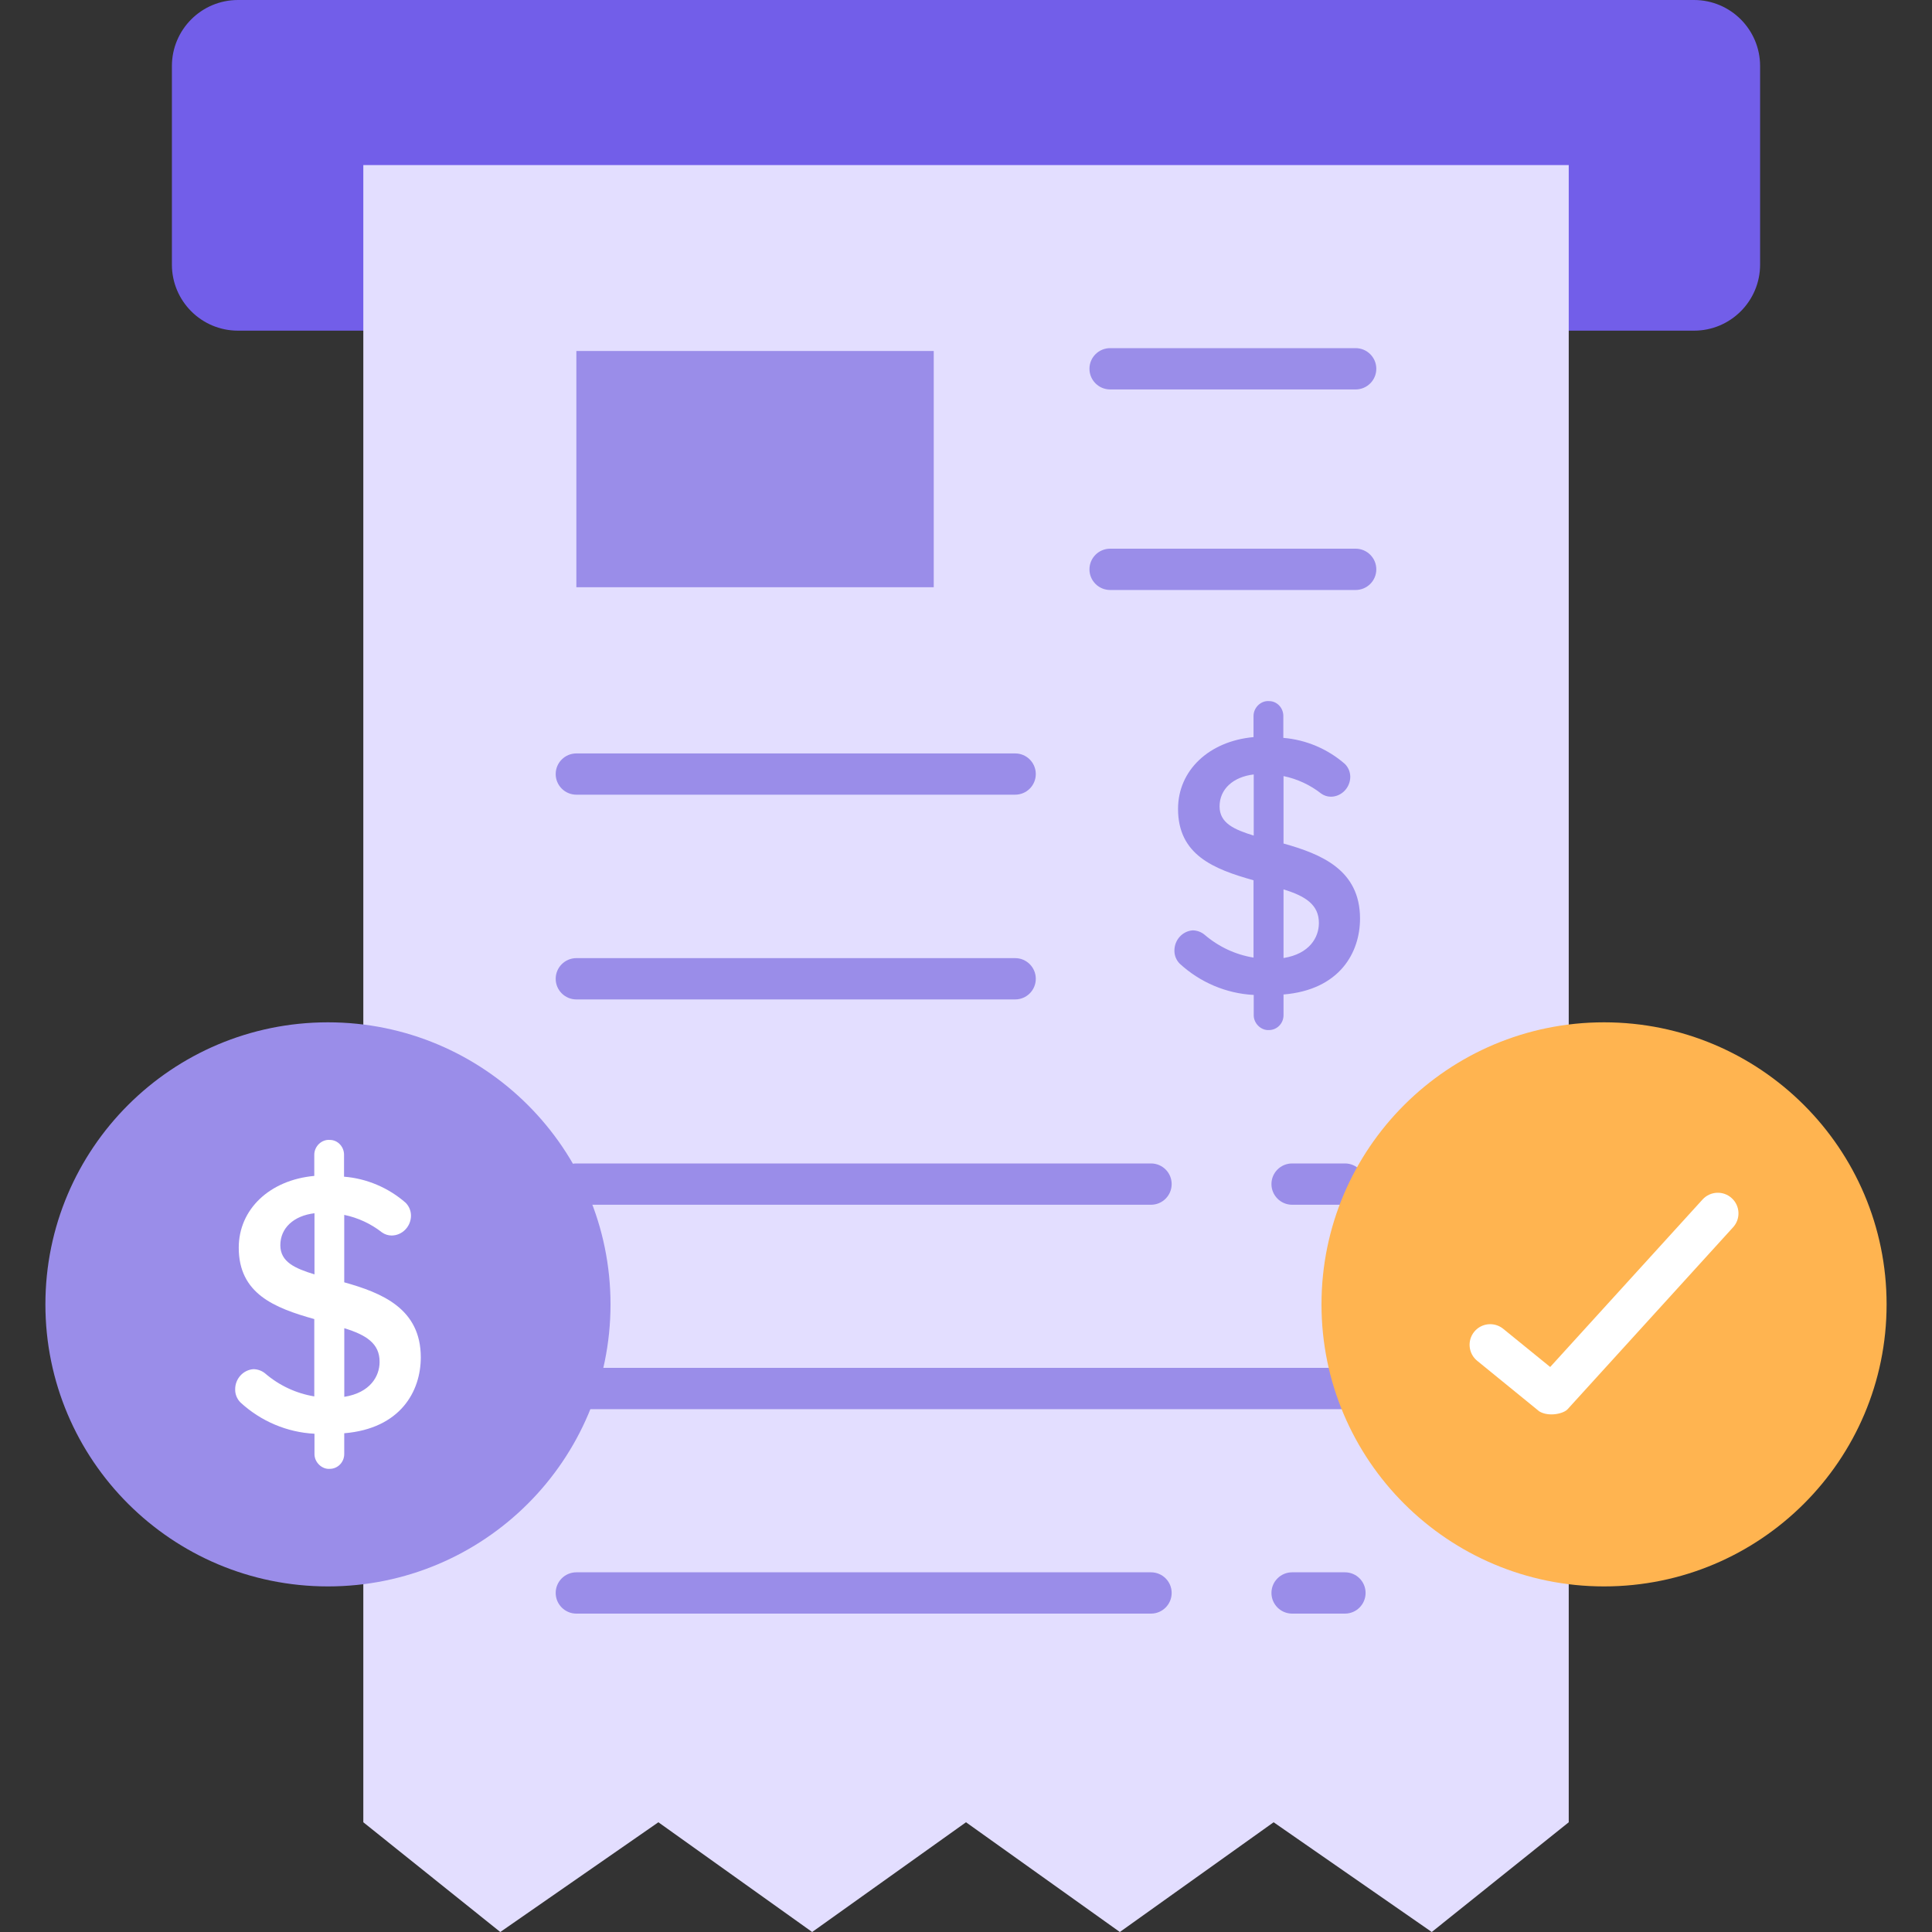 <svg width="40" height="40" viewBox="0 0 40 40" fill="none" xmlns="http://www.w3.org/2000/svg">
<rect x="0" y="0" width="40" height="40" fill="#333333" stroke="none"/>
<path d="M35.073 6.846H4.927C4.172 6.846 3.559 6.234 3.559 5.478V1.368C3.559 0.612 4.172 0 4.927 0H35.073C35.828 0 36.441 0.612 36.441 1.368V5.478C36.441 6.234 35.828 6.846 35.073 6.846Z" fill="#725EE9"/>
<path d="M32.479 3.418H7.522V37.728L10.358 40L13.631 37.728L16.815 40L20 37.728L23.185 40L26.369 37.728L29.643 40L32.479 37.728V3.418Z" fill="#E3DEFF"/>
<path d="M27.846 24.943H26.752C26.516 24.943 26.324 24.751 26.324 24.515C26.324 24.279 26.516 24.088 26.752 24.088H27.846C28.082 24.088 28.273 24.279 28.273 24.515C28.273 24.751 28.082 24.943 27.846 24.943Z" fill="#9A8DE9"/>
<path d="M23.83 24.943H11.933C11.697 24.943 11.505 24.751 11.505 24.515C11.505 24.279 11.697 24.088 11.933 24.088H23.83C24.067 24.088 24.258 24.279 24.258 24.515C24.258 24.751 24.067 24.943 23.83 24.943Z" fill="#9A8DE9"/>
<path d="M27.846 29.175H11.933C11.697 29.175 11.505 28.984 11.505 28.748C11.505 28.512 11.697 28.32 11.933 28.32H27.846C28.082 28.32 28.273 28.512 28.273 28.748C28.273 28.984 28.082 29.175 27.846 29.175Z" fill="#9A8DE9"/>
<path d="M27.846 33.408H26.752C26.516 33.408 26.324 33.216 26.324 32.98C26.324 32.744 26.516 32.553 26.752 32.553H27.846C28.082 32.553 28.273 32.744 28.273 32.98C28.273 33.216 28.082 33.408 27.846 33.408Z" fill="#9A8DE9"/>
<path d="M23.83 33.408H11.933C11.697 33.408 11.505 33.216 11.505 32.98C11.505 32.744 11.697 32.553 11.933 32.553H23.83C24.067 32.553 24.258 32.744 24.258 32.98C24.258 33.216 24.067 33.408 23.83 33.408Z" fill="#9A8DE9"/>
<path d="M11.933 7.267H19.332V12.158H11.933V7.267Z" fill="#9A8DE9"/>
<path d="M28.067 8.063H22.984C22.748 8.063 22.556 7.871 22.556 7.635C22.556 7.399 22.748 7.208 22.984 7.208H28.067C28.303 7.208 28.495 7.399 28.495 7.635C28.495 7.871 28.303 8.063 28.067 8.063Z" fill="#9A8DE9"/>
<path d="M28.067 12.215H22.984C22.748 12.215 22.556 12.024 22.556 11.788C22.556 11.552 22.748 11.36 22.984 11.36H28.067C28.303 11.36 28.495 11.552 28.495 11.788C28.495 12.024 28.303 12.215 28.067 12.215Z" fill="#9A8DE9"/>
<path d="M26.574 17.464V16.068C26.856 16.126 27.125 16.25 27.355 16.431C27.413 16.472 27.481 16.494 27.552 16.495C27.772 16.495 27.953 16.311 27.956 16.086C27.956 15.987 27.919 15.893 27.848 15.82C27.491 15.506 27.038 15.315 26.57 15.277V14.823C26.57 14.653 26.436 14.516 26.278 14.516C26.107 14.5 25.953 14.649 25.953 14.823V15.261C25.03 15.345 24.39 15.951 24.39 16.747C24.39 17.699 25.125 17.993 25.953 18.225V19.826C25.577 19.765 25.227 19.6 24.935 19.349C24.868 19.295 24.785 19.264 24.695 19.262C24.479 19.277 24.313 19.463 24.315 19.684C24.315 19.783 24.352 19.876 24.422 19.949C24.846 20.34 25.389 20.57 25.957 20.599V21.019C25.956 21.189 26.109 21.338 26.274 21.326C26.439 21.326 26.574 21.188 26.574 21.019V20.59C27.741 20.492 28.158 19.718 28.158 19.018C28.158 18.004 27.347 17.681 26.574 17.464ZM27.306 19.112C27.306 19.408 27.112 19.749 26.574 19.835V18.414C27.018 18.55 27.309 18.727 27.306 19.112ZM25.957 16.034V17.3C25.552 17.175 25.25 17.042 25.25 16.696C25.25 16.341 25.526 16.085 25.957 16.034Z" fill="#9A8DE9"/>
<path d="M21.018 20.692H11.933C11.697 20.692 11.505 20.501 11.505 20.265C11.505 20.029 11.697 19.837 11.933 19.837H21.018C21.254 19.837 21.445 20.029 21.445 20.265C21.445 20.501 21.254 20.692 21.018 20.692Z" fill="#9A8DE9"/>
<path d="M21.018 16.453H11.933C11.697 16.453 11.505 16.262 11.505 16.026C11.505 15.79 11.697 15.599 11.933 15.599H21.018C21.254 15.599 21.445 15.79 21.445 16.026C21.445 16.262 21.254 16.453 21.018 16.453Z" fill="#9A8DE9"/>
<path d="M33.21 32.845C36.441 32.845 39.06 30.231 39.06 27.006C39.06 23.78 36.441 21.166 33.21 21.166C29.979 21.166 27.36 23.78 27.36 27.006C27.36 30.231 29.979 32.845 33.21 32.845Z" fill="#FFB450"/>
<path d="M31.869 29.221L30.584 28.174C30.401 28.026 30.373 27.756 30.522 27.573C30.671 27.39 30.94 27.363 31.123 27.512L32.095 28.302L35.25 24.834C35.409 24.66 35.679 24.647 35.853 24.806C36.028 24.964 36.041 25.235 35.882 25.409L32.455 29.177C32.371 29.269 32.068 29.34 31.869 29.221Z" fill="white"/>
<path d="M6.79 32.845C10.021 32.845 12.64 30.231 12.64 27.006C12.64 23.78 10.021 21.166 6.79 21.166C3.559 21.166 0.94 23.78 0.94 27.006C0.94 30.231 3.559 32.845 6.79 32.845Z" fill="#9A8DE9"/>
<path d="M7.127 26.549V25.153C7.409 25.211 7.678 25.335 7.909 25.516C7.967 25.557 8.035 25.579 8.106 25.58C8.326 25.58 8.507 25.396 8.509 25.171C8.509 25.072 8.472 24.978 8.401 24.904C8.044 24.591 7.592 24.399 7.123 24.362V23.908C7.123 23.738 6.989 23.601 6.831 23.601C6.661 23.585 6.506 23.733 6.507 23.908V24.346C5.584 24.43 4.943 25.036 4.943 25.832C4.943 26.784 5.679 27.078 6.507 27.31V28.911C6.131 28.849 5.78 28.685 5.488 28.434C5.422 28.38 5.338 28.349 5.248 28.347C5.033 28.362 4.866 28.548 4.869 28.768C4.868 28.868 4.906 28.961 4.976 29.034C5.399 29.425 5.943 29.655 6.511 29.684V30.104C6.509 30.274 6.663 30.423 6.827 30.411C6.993 30.411 7.127 30.273 7.127 30.104V29.674C8.294 29.577 8.712 28.802 8.712 28.103C8.712 27.089 7.901 26.766 7.127 26.549ZM7.859 28.197C7.859 28.493 7.666 28.834 7.128 28.92V27.499C7.572 27.635 7.863 27.812 7.859 28.197ZM6.511 25.119V26.385C6.106 26.26 5.804 26.127 5.804 25.781C5.804 25.426 6.08 25.17 6.511 25.119Z" fill="white"/>
</svg>
